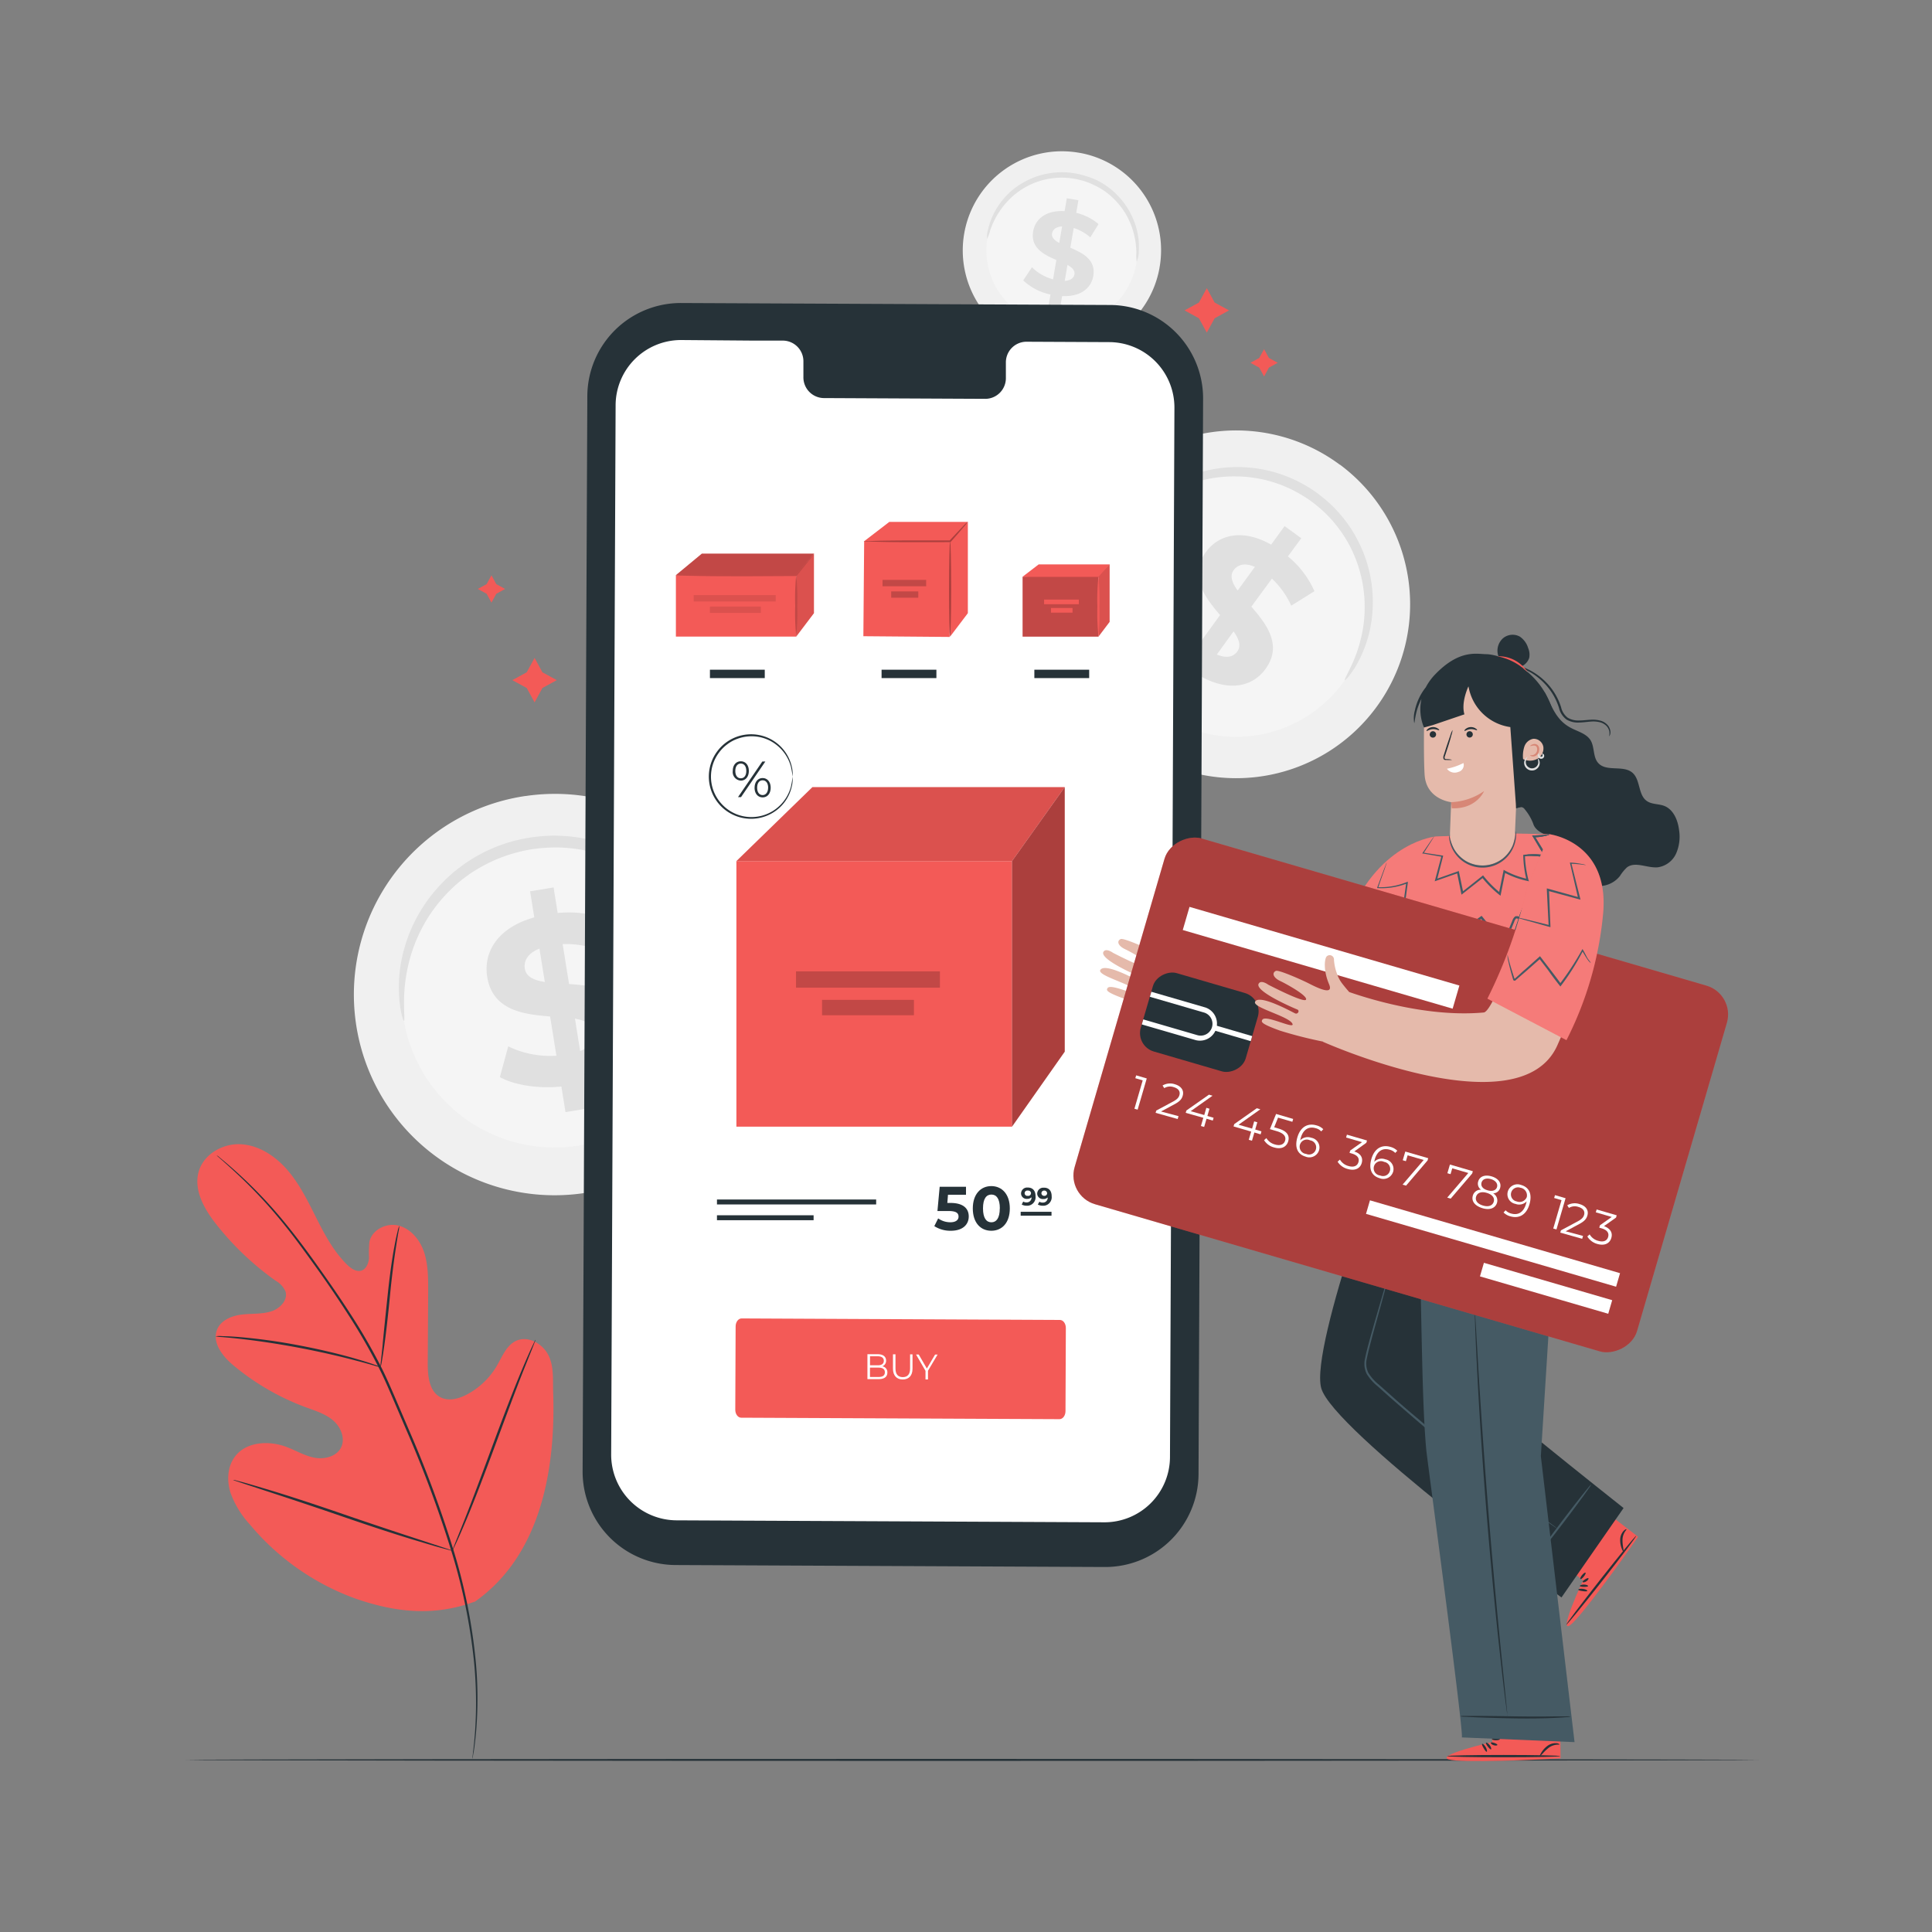 <svg xmlns="http://www.w3.org/2000/svg" viewBox="0 0 500 500"><rect x="0" y="0" width="500" height="500" fill="#808080" stroke="none"/><g id="freepik--background-complete--inject-128"><g id="freepik--freepik--background-complete--inject-2--inject-128"><path d="M356,183.29a45,45,0,1,1-9.22-63l.05,0A45,45,0,0,1,356,183.29Z" style="fill:#f0f0f0"></path><path d="M347.41,176.88a34.31,34.31,0,1,1-7-48h0a34.28,34.28,0,0,1,7,48Z" style="fill:#f5f5f5"></path><path d="M348.05,176c-.17-.11.61-1.41,1.74-3.84a36.55,36.55,0,0,0,3.13-10.79,35.58,35.58,0,0,0,.09-7.72,34.22,34.22,0,0,0-2-8.58,32.47,32.47,0,0,0-4.69-8.49,31.93,31.93,0,0,0-3.41-3.85,37.63,37.63,0,0,0-4.08-3.37,38.73,38.73,0,0,0-4.57-2.68,32.76,32.76,0,0,0-4.78-1.89,30.85,30.85,0,0,0-4.84-1.11,30.23,30.23,0,0,0-4.75-.38,33.93,33.93,0,0,0-8.75,1,35.17,35.17,0,0,0-7.22,2.73,36.47,36.47,0,0,0-9.06,6.64c-1.9,1.9-2.84,3.08-3,3s.53-1.47,2.25-3.64a31.91,31.91,0,0,1,8.93-7.59,34.25,34.25,0,0,1,16.85-4.56,34.78,34.78,0,0,1,10.34,1.45,35.31,35.31,0,0,1,5.18,2,39.16,39.16,0,0,1,4.93,2.88,40.37,40.37,0,0,1,4.4,3.65,34.38,34.38,0,0,1,3.65,4.17,32.22,32.22,0,0,1,2.85,4.53,34.6,34.6,0,0,1,3.55,22.09,32.1,32.1,0,0,1-4.06,11C349.25,175,348.17,176.1,348.05,176Z" style="fill:#e0e0e0"></path><path d="M310.79,175.06l-3.51,4.83L303,176.76l3.41-4.71c-4.08-3.36-7.22-7.67-8.24-11.25l6.19-3.55a21.49,21.49,0,0,0,6.16,9.14l5.23-7.21c-3.95-4.64-8.15-10.13-3.67-16.3,3.32-4.58,9.5-6.1,16.89-1.93l3.48-4.79,4.32,3.13L333.31,144a24.16,24.16,0,0,1,6.86,9l-6,3.75a22,22,0,0,0-5-7L323.85,157c4,4.6,8.09,10,3.67,16.11C324.27,177.65,318.16,179.15,310.79,175.06Zm9.52-22.23,4.45-6.13c-2.66-1.15-4.48-.55-5.51.88S318.85,150.85,320.31,152.83Zm-.12,15.8c1.1-1.51.44-3.24-.94-5.24l-4.33,6C317.43,170.45,319.19,170,320.19,168.63Z" style="fill:#e0e0e0"></path><path d="M194.91,249.84A51.94,51.94,0,1,1,136,206h.1a51.88,51.88,0,0,1,58.85,43.82Z" style="fill:#f0f0f0"></path><path d="M182.68,251.61a39.58,39.58,0,1,1-44.94-33.37h.09A39.54,39.54,0,0,1,182.68,251.61Z" style="fill:#f5f5f5"></path><path d="M182.49,250.39c-.24,0-.65-1.65-1.72-4.56a42.24,42.24,0,0,0-6.26-11.35,41.18,41.18,0,0,0-6.22-6.37,39.7,39.7,0,0,0-8.65-5.34,38,38,0,0,0-5.16-1.91,36.69,36.69,0,0,0-5.6-1.19,37.79,37.79,0,0,0-5.92-.34,42.71,42.71,0,0,0-6.08.58,44.63,44.63,0,0,0-5.91,1.54,38.7,38.7,0,0,0-5.45,2.37,37.24,37.24,0,0,0-4.85,3,36.47,36.47,0,0,0-4.18,3.57,39.52,39.52,0,0,0-6.28,8,40.19,40.19,0,0,0-3.65,8.11,42.48,42.48,0,0,0-2,12.81c0,3.1.2,4.83,0,4.87s-.77-1.63-1.14-4.81a36.86,36.86,0,0,1,1.09-13.47,39.64,39.64,0,0,1,10-17.48,37.43,37.43,0,0,1,4.43-3.91,40,40,0,0,1,11-5.94,42.45,42.45,0,0,1,6.38-1.67,45.1,45.1,0,0,1,6.56-.63,42.69,42.69,0,0,1,6.39.42,39.76,39.76,0,0,1,6,1.36,37.54,37.54,0,0,1,5.5,2.15,40.68,40.68,0,0,1,9.09,6,39.28,39.28,0,0,1,6.32,7,36.62,36.62,0,0,1,5.67,12.27C182.64,248.59,182.66,250.36,182.49,250.39Z" style="fill:#e0e0e0"></path><path d="M151.33,280l1.09,6.81-6.07,1-1.06-6.62c-6.08.6-12.16-.36-15.92-2.44l2.16-7.95A25,25,0,0,0,144,273.22l-1.63-10.16c-7-.55-14.9-1.6-16.29-10.29-1-6.44,2.76-12.72,12.19-15.35l-1.08-6.75,6.08-1,1.06,6.62A27.93,27.93,0,0,1,157.26,238l-1.84,8a25.11,25.11,0,0,0-9.81-1.68l1.66,10.34c7,.5,14.77,1.56,16.14,10.13C164.44,271.13,160.69,277.34,151.33,280ZM141,254.13l-1.39-8.63c-3.1,1.24-4.1,3.21-3.78,5.22S138.14,253.71,141,254.13Zm12.8,13c-.35-2.13-2.29-3-5-3.5l1.34,8.39c2.86-1.18,3.93-3,3.62-4.91Z" style="fill:#e0e0e0"></path><path d="M300.06,69.44a25.66,25.66,0,1,1-20.61-29.87h.06a25.61,25.61,0,0,1,20.55,29.84Z" style="fill:#f0f0f0"></path><path d="M294.06,68.32a19.55,19.55,0,1,1-15.7-22.76h0A19.54,19.54,0,0,1,294.06,68.32Z" style="fill:#f5f5f5"></path><path d="M294.16,67.72a12.15,12.15,0,0,1-.07-2.41A21.17,21.17,0,0,0,293,59a20.32,20.32,0,0,0-1.89-4,19.79,19.79,0,0,0-3.2-3.87,17.41,17.41,0,0,0-2.11-1.72A16.75,16.75,0,0,0,283.33,48a18.8,18.8,0,0,0-2.71-1.11,20.93,20.93,0,0,0-2.94-.69,20.09,20.09,0,0,0-3-.22,17.88,17.88,0,0,0-2.92.24,17.44,17.44,0,0,0-2.75.65,17.74,17.74,0,0,0-2.53,1,19.3,19.3,0,0,0-7.2,6,20.62,20.62,0,0,0-3,5.68,12.24,12.24,0,0,1-.8,2.27,5.56,5.56,0,0,1,.24-2.43,17.9,17.9,0,0,1,2.65-6.13,19.47,19.47,0,0,1,3-3.53,20,20,0,0,1,4.42-3,19.14,19.14,0,0,1,2.69-1.13,20.53,20.53,0,0,1,3-.74,19.52,19.52,0,0,1,3.15-.28,20,20,0,0,1,6.42,1A19.68,19.68,0,0,1,284,46.7a20.15,20.15,0,0,1,4.83,3.47A20.18,20.18,0,0,1,294,58.69a18.17,18.17,0,0,1,.7,6.64A5.8,5.8,0,0,1,294.16,67.72Z" style="fill:#e0e0e0"></path><path d="M274.88,76.62,274.3,80l-3-.51.56-3.27a14.45,14.45,0,0,1-7.06-3.67l2.27-3.38a12.27,12.27,0,0,0,5.46,3.12l.85-5c-3.19-1.38-6.72-3.12-6-7.41.54-3.18,3.31-5.51,8.14-5.24l.57-3.33,3,.51-.56,3.27A13.71,13.71,0,0,1,284.3,58l-2.13,3.43A12.26,12.26,0,0,0,277.88,59L277,64.12c3.2,1.35,6.66,3.08,5.94,7.31C282.42,74.55,279.68,76.86,274.88,76.62Zm-.74-13.76.73-4.26c-1.65.09-2.43.85-2.6,1.84S272.9,62.22,274.14,62.86ZM278.07,71c.17-1-.6-1.77-1.81-2.44l-.71,4.13C277.11,72.59,277.9,71.93,278.07,71Z" style="fill:#e0e0e0"></path></g></g><g id="freepik--Floor--inject-128"><path d="M455.25,455.46c0,.15-129.16.26-215.17.26S48,455.61,48,455.46s106-.26,192.08-.26S455.25,455.32,455.25,455.46Z" style="fill:#263238"></path></g><g id="freepik--Plant--inject-128"><path d="M122.78,414.6c17.16-12,21.06-34.25,20.38-54.26-.11-3.34.25-6.86-1.33-9.8s-5.3-4.93-8.29-3.52c-2.48,1.17-3.56,4.05-4.95,6.44a19.66,19.66,0,0,1-7.84,7.48c-2.12,1.1-4.75,1.78-6.85.62-2.88-1.59-3.22-5.57-3.2-8.89q.06-9.29.11-18.58c0-3.32,0-6.71-1-9.86s-3.32-6.09-6.48-7-7.07.94-7.73,4.19a30,30,0,0,0-.1,4.13c-.09,1.38-.73,2.91-2,3.29s-2.66-.55-3.65-1.52c-3.43-3.36-5.76-7.68-7.93-12s-4.29-8.7-7.4-12.36-7.41-6.56-12.17-6.83-9.83,2.67-11,7.34,1.53,9.44,4.5,13.23a74.34,74.34,0,0,0,15.44,14.72,6,6,0,0,1,2.58,2.77c.72,2.22-1.37,4.42-3.56,5.15-2.48.82-5.16.56-7.75.87s-5.4,1.45-6.38,3.89c-1.36,3.4,1.48,7,4.27,9.29a63.53,63.53,0,0,0,18.8,10.85c2.45.9,5,1.68,7,3.4s3.16,4.7,2,7-4.25,3.09-6.81,2.62-4.85-1.87-7.29-2.79c-4.56-1.72-10.46-1.41-13.38,2.54-1.93,2.59-2.09,6.21-1.12,9.3a24.25,24.25,0,0,0,5,8.21,64,64,0,0,0,27.28,19.17c10.59,3.67,20.4,4.66,30.93.81" style="fill:#F35A57"></path><path d="M56.08,299a1.62,1.62,0,0,0,.32.32l1,.88c.87.77,2.15,1.9,3.76,3.41a123.69,123.69,0,0,1,12.69,13.7c2.48,3.08,5,6.56,7.73,10.35s5.53,7.88,8.36,12.28a151.5,151.5,0,0,1,8.19,14.2c1.28,2.54,2.43,5.19,3.59,7.9l3.53,8.24a303.8,303.8,0,0,1,11.83,32,148.1,148.1,0,0,1,5.54,27.26,107.84,107.84,0,0,1,.31,18.76c-.17,2.22-.34,3.93-.5,5.09q-.09.84-.15,1.32a3.53,3.53,0,0,0,0,.46,3.58,3.58,0,0,0,.09-.45,11.4,11.4,0,0,1,.22-1.31c.19-1.16.4-2.87.61-5.09a102.89,102.89,0,0,0-.12-18.82,145.07,145.07,0,0,0-5.43-27.38A297.77,297.77,0,0,0,105.8,370l-3.53-8.24c-1.17-2.71-2.32-5.39-3.61-7.94A149,149,0,0,0,90.4,339.6c-2.85-4.41-5.71-8.48-8.41-12.27s-5.31-7.26-7.81-10.33a118.19,118.19,0,0,0-12.87-13.6c-1.64-1.48-2.94-2.59-3.84-3.32l-1-.84Z" style="fill:#263238"></path><path d="M98.48,353.81a7,7,0,0,0,.33-1.42c.17-.92.38-2.25.61-3.91.47-3.3,1-7.89,1.49-13s1.08-9.63,1.6-12.92c.25-1.65.47-3,.64-3.9a6.31,6.31,0,0,0,.18-1.44,7.4,7.4,0,0,0-.41,1.39c-.24.91-.53,2.23-.83,3.87-.64,3.29-1.26,7.87-1.79,12.94s-1,9.51-1.31,13q-.24,2.34-.42,3.93A7.12,7.12,0,0,0,98.48,353.81Z" style="fill:#263238"></path><path d="M55.77,345.83a9.74,9.74,0,0,0,1.7.2c1.1.1,2.69.23,4.64.46,3.91.42,9.3,1.19,15.2,2.3s11.2,2.37,15,3.38c1.91.49,3.44.93,4.51,1.23a9.59,9.59,0,0,0,1.66.41,8.39,8.39,0,0,0-1.59-.64c-1-.37-2.56-.87-4.46-1.42-3.79-1.12-9.09-2.44-15-3.56a148.35,148.35,0,0,0-15.27-2.14c-2-.17-3.56-.24-4.66-.26A7.69,7.69,0,0,0,55.77,345.83Z" style="fill:#263238"></path><path d="M117.09,401.27a2,2,0,0,0,.29-.52l.73-1.54c.63-1.35,1.49-3.32,2.52-5.76,2.06-4.9,4.69-11.75,7.5-19.34s5.37-14.47,7.32-19.39l2.34-5.84c.25-.63.45-1.16.62-1.59a1.9,1.9,0,0,0,.18-.57,2,2,0,0,0-.29.52l-.73,1.55c-.63,1.34-1.49,3.31-2.52,5.76-2.06,4.89-4.69,11.74-7.5,19.34s-5.37,14.46-7.32,19.39l-2.34,5.83-.62,1.59A1.9,1.9,0,0,0,117.09,401.27Z" style="fill:#263238"></path><path d="M60.33,383a2.28,2.28,0,0,0,.56.23l1.65.55,6.08,2c5.13,1.67,12.19,4,20,6.69s14.89,5,20.06,6.52c2.59.78,4.68,1.39,6.14,1.78l1.68.44a2.44,2.44,0,0,0,.6.11,2.35,2.35,0,0,0-.57-.23l-1.64-.55-6.08-2c-5.13-1.67-12.19-4-20-6.69s-14.89-5-20-6.51c-2.59-.78-4.68-1.39-6.14-1.79L61,383.11A2.46,2.46,0,0,0,60.33,383Z" style="fill:#263238"></path></g><g id="freepik--Device--inject-128"><path d="M285.84,405.54l-111-.51a24.17,24.17,0,0,1-24.06-24.28h0L152,102.49a24.19,24.19,0,0,1,24.29-24.07l111,.51a24.18,24.18,0,0,1,24.07,24.28l-1.18,278.26a24.16,24.16,0,0,1-24.27,24.07Z" style="fill:#263238"></path><path d="M287.08,88.54l-21.51-.1a5.34,5.34,0,0,0-5.25,5.43h0v3.91a5.35,5.35,0,0,1-5.25,5.44l-41.94-.2a5.36,5.36,0,0,1-5.21-5.48V93.63a5.35,5.35,0,0,0-5.2-5.48h-7.57L176.32,88a16.93,16.93,0,0,0-17,16.86h0l-1.15,271.6a17,17,0,0,0,16.85,17l110.77.51a16.94,16.94,0,0,0,17-16.86l1.15-271.6A16.93,16.93,0,0,0,287.08,88.54Z" style="fill:#fff"></path><rect x="190.58" y="222.86" width="71.34" height="68.72" style="fill:#F35A57"></rect><polygon points="210.25 203.71 190.57 222.86 261.91 222.86 275.55 203.71 210.25 203.71" style="fill:#F35A57"></polygon><polygon points="210.25 203.71 190.57 222.86 261.91 222.86 275.55 203.71 210.25 203.71" style="isolation:isolate;opacity:0.1"></polygon><polygon points="261.91 291.57 275.55 272.17 275.55 203.71 261.91 222.86 261.91 291.57" style="fill:#F35A57"></polygon><polygon points="261.91 291.57 275.55 272.17 275.55 203.71 261.91 222.86 261.91 291.57" style="isolation:isolate;opacity:0.3"></polygon><rect x="206.01" y="251.39" width="37.24" height="4.22" style="fill:#F35A57"></rect><rect x="206.01" y="251.39" width="37.24" height="4.22" style="isolation:isolate;opacity:0.2"></rect><rect x="212.75" y="258.77" width="23.77" height="3.98" style="fill:#F35A57"></rect><rect x="212.75" y="258.77" width="23.77" height="3.98" style="isolation:isolate;opacity:0.2"></rect><path d="M205.12,201a22.39,22.39,0,0,0-.43-2.58,10.66,10.66,0,0,0-3.91-5.77,10.29,10.29,0,0,0-4.42-1.94,10.58,10.58,0,0,0-5.49.48,9.52,9.52,0,0,0-2.64,1.43,9.86,9.86,0,0,0-2.2,2.22,10.37,10.37,0,0,0,0,12.33,10.48,10.48,0,0,0,4.84,3.65,10.51,10.51,0,0,0,9.92-1.47,10.66,10.66,0,0,0,3.9-5.76,22.56,22.56,0,0,0,.43-2.59,8.08,8.08,0,0,1-.23,2.64,10.62,10.62,0,0,1-3.87,6,10.92,10.92,0,0,1-15.42-15.17,10.89,10.89,0,0,1,10.84-4.24,10.78,10.78,0,0,1,8.45,8.09A8.06,8.06,0,0,1,205.12,201Z" style="fill:#263238"></path><path d="M189.64,199.52c0-1.5.84-2.5,2.08-2.5s2.08,1,2.08,2.5-.86,2.5-2.08,2.5A2.22,2.22,0,0,1,189.64,199.52Zm3.5,0c0-1.2-.57-1.91-1.42-1.91s-1.42.72-1.42,1.91.55,1.9,1.42,1.9S193.14,200.71,193.14,199.52Zm4.15-2.44h.78l-6.29,9.21H191Zm-2,6.78c0-1.5.86-2.5,2.08-2.5s2.08,1,2.08,2.5-.84,2.5-2.08,2.5-2.09-1-2.09-2.5Zm3.5,0c0-1.19-.55-1.91-1.42-1.91s-1.42.71-1.42,1.91.57,1.9,1.42,1.9,1.41-.76,1.41-1.9Z" style="fill:#263238"></path><path d="M250.71,314.82c0,2-1.45,3.7-4.65,3.7a7.64,7.64,0,0,1-4.26-1.2l1-2a5.41,5.41,0,0,0,3.18,1c1.29,0,2.09-.54,2.09-1.45s-.57-1.46-2.6-1.46h-2.86l.58-6.28H250v2.07h-4.66l-.17,2.12h.91C249.4,311.35,250.71,312.84,250.71,314.82Z" style="fill:#263238"></path><path d="M251.76,312.74c0-3.69,2.05-5.78,4.79-5.78s4.79,2.09,4.79,5.78-2,5.78-4.79,5.78S251.76,316.43,251.76,312.74Zm7,0c0-2.54-.89-3.59-2.19-3.59s-2.17,1.05-2.17,3.59.9,3.59,2.17,3.59,2.17-1.05,2.17-3.59Z" style="fill:#263238"></path><path d="M268,309.6a2.21,2.21,0,0,1-1.95,2.44,2.29,2.29,0,0,1-.37,0,2.5,2.5,0,0,1-1.26-.31l.39-.77a1.46,1.46,0,0,0,.86.22,1.21,1.21,0,0,0,1.28-1.13.61.61,0,0,0,0-.19,1.59,1.59,0,0,1-1.14.41,1.44,1.44,0,0,1-1.56-1.31v-.11a1.56,1.56,0,0,1,1.6-1.52H266C267.26,307.35,268,308.13,268,309.6Zm-1.17-.79a.71.71,0,0,0-.71-.69H266a.69.69,0,1,0-.23,1.36H266a.7.7,0,0,0,.81-.57.41.41,0,0,0,0-.11Z" style="fill:#263238"></path><path d="M272.17,309.6a2.21,2.21,0,0,1-1.95,2.44,2.29,2.29,0,0,1-.37,0,2.5,2.5,0,0,1-1.26-.31L269,311a1.41,1.41,0,0,0,.85.22,1.19,1.19,0,0,0,1.28-1.11.74.74,0,0,0,0-.21,1.51,1.51,0,0,1-1.13.41,1.45,1.45,0,0,1-1.57-1.32v-.1a1.56,1.56,0,0,1,1.6-1.52h.13C271.4,307.35,272.17,308.13,272.17,309.6Zm-1.18-.79a.71.71,0,0,0-.71-.69h-.08a.68.68,0,0,0,0,1.36h0a.69.69,0,0,0,.79-.59.28.28,0,0,0,0-.09Z" style="fill:#263238"></path><rect x="264.15" y="313.61" width="7.98" height="1.01" style="fill:#263238"></rect><rect x="185.55" y="310.43" width="41.2" height="1.28" style="fill:#263238"></rect><rect x="185.55" y="314.51" width="25.01" height="1.28" style="fill:#263238"></rect><path d="M274.19,367.28l-82.37-.38c-.85,0-1.54-.94-1.53-2.08l.09-21.55c0-1.14.7-2.06,1.55-2.06l82.37.39c.85,0,1.54.93,1.54,2.07l-.09,21.55C275.74,366.36,275.05,367.28,274.19,367.28Z" style="fill:#F35A57"></path><path d="M229.65,355.21c0,1.1-.78,1.72-2.32,1.71h-2.84v-6.45h2.67c1.37,0,2.16.62,2.16,1.67a1.49,1.49,0,0,1-1,1.46A1.53,1.53,0,0,1,229.65,355.21Zm-.65-.06c0-.84-.58-1.21-1.67-1.21h-2.18v2.42h2.18C228.41,356.37,229,356,229,355.15ZM225.16,351v2.34h2c1,0,1.56-.39,1.57-1.16s-.57-1.17-1.56-1.18Z" style="fill:#fff"></path><path d="M231.1,354.18v-3.69h.65v3.67c0,1.53.68,2.23,1.88,2.24s1.9-.69,1.9-2.22v-3.67h.63v3.7c0,1.85-1,2.8-2.54,2.8S231.09,356,231.1,354.18Z" style="fill:#fff"></path><path d="M240.16,354.75V357h-.64v-2.23l-2.45-4.23h.69l2.11,3.63,2.13-3.61h.65Z" style="fill:#fff"></path><rect x="174.92" y="148.85" width="31.14" height="15.9" style="fill:#F35A57"></rect><polygon points="181.64 143.28 174.92 148.85 206.06 148.85 210.65 143.28 181.64 143.28" style="fill:#F35A57"></polygon><polygon points="181.64 143.28 174.92 148.85 206.06 148.85 210.65 143.28 181.64 143.28" style="isolation:isolate;opacity:0.2"></polygon><polygon points="206.06 164.75 210.65 158.69 210.65 143.28 206.06 148.85 206.06 164.75" style="fill:#F35A57"></polygon><polygon points="206.06 164.75 210.65 158.69 210.65 143.28 206.06 148.85 206.06 164.75" style="isolation:isolate;opacity:0.1"></polygon><rect x="179.53" y="154.02" width="21.23" height="1.64" style="fill:#F35A57"></rect><rect x="179.53" y="154.02" width="21.23" height="1.64" style="isolation:isolate;opacity:0.1"></rect><rect x="183.73" y="156.98" width="13.18" height="1.64" style="fill:#F35A57"></rect><rect x="183.73" y="156.98" width="13.18" height="1.64" style="isolation:isolate;opacity:0.1"></rect><rect x="183.73" y="173.32" width="14.19" height="2.17" style="fill:#263238"></rect><path d="M174.92,148.85a9.5,9.5,0,0,1,1.51-.1l4.11-.09c3.47,0,8.27-.07,13.56-.07l12,.06-.16.07,3.42-4a12,12,0,0,1,1.33-1.43,11.19,11.19,0,0,1-1.15,1.58L206.22,149l-.06.07h-.1l-12,.06c-5.29,0-10.09,0-13.56-.08l-4.11-.08A7.24,7.24,0,0,1,174.92,148.85Z" style="fill:#F35A57"></path><g style="opacity:0.2"><path d="M174.92,148.85a9.5,9.5,0,0,1,1.51-.1l4.11-.09c3.47,0,8.27-.07,13.56-.07l12,.06-.16.07,3.42-4a12,12,0,0,1,1.33-1.43,11.19,11.19,0,0,1-1.15,1.58L206.22,149l-.06.07h-.1l-12,.06c-5.29,0-10.09,0-13.56-.08l-4.11-.08A7.24,7.24,0,0,1,174.92,148.85Z"></path></g><path d="M206.06,164.75a60.3,60.3,0,0,1-.26-7.95,59.37,59.37,0,0,1,.26-8,59.37,59.37,0,0,1,.27,8A58.63,58.63,0,0,1,206.06,164.75Z" style="fill:#F35A57"></path><g style="opacity:0.2"><path d="M206.06,164.75a60.3,60.3,0,0,1-.26-7.95,59.37,59.37,0,0,1,.26-8,59.37,59.37,0,0,1,.27,8A58.63,58.63,0,0,1,206.06,164.75Z"></path></g><rect x="228.15" y="173.32" width="14.19" height="2.17" style="fill:#263238"></rect><rect x="222.4" y="141.27" width="24.62" height="22.33" transform="translate(80.31 385.86) rotate(-89.52)" style="fill:#F35A57"></rect><polygon points="230.15 135.07 223.56 140.13 245.89 140.13 250.48 135.07 230.15 135.07" style="fill:#F35A57"></polygon><polygon points="245.89 164.75 250.48 158.69 250.48 135.07 245.89 140.13 245.89 164.75" style="fill:#F35A57"></polygon><rect x="228.4" y="150.08" width="11.29" height="1.64" style="fill:#F35A57"></rect><rect x="228.4" y="150.08" width="11.29" height="1.64" style="isolation:isolate;opacity:0.2"></rect><rect x="230.64" y="153.05" width="7.01" height="1.64" style="fill:#F35A57"></rect><rect x="230.64" y="153.05" width="7.01" height="1.64" style="isolation:isolate;opacity:0.2"></rect><path d="M223.56,140.13a5.53,5.53,0,0,1,1.15-.1l3.12-.09c2.64-.05,6.28-.08,10.31-.08h7.75l-.17.07c1.4-1.51,2.57-2.75,3.4-3.61a9.3,9.3,0,0,1,1.36-1.3,10.36,10.36,0,0,1-1.16,1.48c-.78.91-1.9,2.19-3.26,3.73l-.07.08h-7.85c-4,0-7.67,0-10.31-.08l-3.12-.08A4.92,4.92,0,0,1,223.56,140.13Z" style="fill:#F35A57"></path><g style="opacity:0.3"><path d="M223.56,140.13a5.53,5.53,0,0,1,1.15-.1l3.12-.09c2.64-.05,6.28-.08,10.31-.08h7.75l-.17.07c1.4-1.51,2.57-2.75,3.4-3.61a9.3,9.3,0,0,1,1.36-1.3,10.36,10.36,0,0,1-1.16,1.48c-.78.91-1.9,2.19-3.26,3.73l-.07.08h-7.85c-4,0-7.67,0-10.31-.08l-3.12-.08A4.92,4.92,0,0,1,223.56,140.13Z"></path></g><path d="M245.89,164.75c-.15,0-.27-5.51-.27-12.31s.12-12.31.27-12.31.27,5.51.27,12.31S246,164.75,245.89,164.75Z" style="fill:#F35A57"></path><g style="opacity:0.3"><path d="M245.89,164.75c-.15,0-.27-5.51-.27-12.31s.12-12.31.27-12.31.27,5.51.27,12.31S246,164.75,245.89,164.75Z"></path></g><rect x="267.69" y="173.32" width="14.19" height="2.17" style="fill:#263238"></rect><path d="M264.65,149.26a20.49,20.49,0,0,1,3.5-.19c2.17,0,5.16-.08,8.47-.08,2.93,0,5.62,0,7.66.06l-.15.07c.91-1,1.65-1.74,2.18-2.27a4.25,4.25,0,0,1,.86-.78,4.49,4.49,0,0,1-.69.93c-.47.58-1.17,1.4-2,2.39l-.06.07h-.1c-2,0-4.73.06-7.66.06-3.31,0-6.3,0-8.47-.08A23.26,23.26,0,0,1,264.65,149.26Z" style="fill:#F35A57"></path><rect x="264.65" y="149.26" width="19.64" height="15.5" style="fill:#F35A57"></rect><rect x="264.65" y="149.26" width="19.64" height="15.5" style="isolation:isolate;opacity:0.2"></rect><polygon points="268.8 146.07 264.65 149.25 284.29 149.25 287.17 146.07 268.8 146.07" style="fill:#F35A57"></polygon><polygon points="284.29 164.75 287.17 160.94 287.17 146.07 284.29 149.25 284.29 164.75" style="fill:#F35A57"></polygon><polygon points="284.29 164.75 287.17 160.94 287.17 146.07 284.29 149.25 284.29 164.75" style="isolation:isolate;opacity:0.1"></polygon><rect x="270.21" y="155.17" width="8.99" height="1.2" style="fill:#F35A57"></rect><rect x="271.99" y="157.35" width="5.58" height="1.2" style="fill:#F35A57"></rect><path d="M284.29,164.75A55.68,55.68,0,0,1,284,157a55.59,55.59,0,0,1,.27-7.74,58.84,58.84,0,0,1,.26,7.74A59,59,0,0,1,284.29,164.75Z" style="fill:#F35A57"></path></g><g id="freepik--Sparkles--inject-128"><polygon points="312.32 74.58 310.28 78.3 306.56 80.33 310.28 82.37 312.32 86.08 314.35 82.37 318.07 80.33 314.35 78.3 312.32 74.58" style="fill:#F35A57"></polygon><polygon points="138.35 170.27 136.31 173.99 132.59 176.02 136.31 178.05 138.35 181.77 140.38 178.05 144.1 176.02 140.38 173.99 138.35 170.27" style="fill:#F35A57"></polygon><polygon points="327.14 90.36 325.89 92.64 323.61 93.89 325.89 95.14 327.14 97.43 328.4 95.14 330.68 93.89 328.4 92.64 327.14 90.36" style="fill:#F35A57"></polygon><polygon points="127.19 148.89 125.94 151.17 123.66 152.42 125.94 153.67 127.19 155.96 128.44 153.67 130.72 152.42 128.44 151.17 127.19 148.89" style="fill:#F35A57"></polygon></g><g id="freepik--Character--inject-128"><path d="M409.69,409l-7.36-5.79,10.75-13.85,10.85,8.35-.61.9c-2.75,4-14.28,20.08-17,22C403.2,422.86,409.69,409,409.69,409Z" style="fill:#F35A57"></path><path d="M405.35,420.48c-.13-.1,3.82-5.34,8.82-11.7s9.16-11.43,9.29-11.33-3.82,5.34-8.82,11.7S405.48,420.58,405.35,420.48Z" style="fill:#263238"></path><path d="M411,410.46c0,.16-.51.22-1.07.22s-1.05-.08-1.07-.24.45-.37,1.07-.36S411,410.3,411,410.46Z" style="fill:#263238"></path><path d="M410.79,411.72c-.05.16-.58.15-1.2.06s-1.14-.21-1.14-.37.55-.31,1.22-.22S410.84,411.56,410.79,411.72Z" style="fill:#263238"></path><path d="M420.14,401.56c-.08,0-.25-.29-.45-.83a6.22,6.22,0,0,1-.39-2.26,3.48,3.48,0,0,1,.82-2.2c.41-.46.79-.57.83-.5s-.22.3-.49.75a4.15,4.15,0,0,0-.56,2,11.73,11.73,0,0,0,.2,2.13C420.19,401.18,420.22,401.54,420.14,401.56Z" style="fill:#263238"></path><path d="M409.58,409.41c-.06-.15.24-.42.63-.67s.77-.41.88-.29-.11.51-.55.8S409.64,409.57,409.58,409.41Z" style="fill:#263238"></path><path d="M409,408.64c-.12-.12.07-.57.42-1s.76-.73.9-.63-.06.54-.43,1S409.16,408.75,409,408.64Z" style="fill:#263238"></path><path d="M360.93,290s-22,58.34-19,69.24,62.18,54.18,62.18,54.18l16.07-23.14S374,353.73,373.85,351.72s18.34-50.49,18.34-50.49Z" style="fill:#263238"></path><path d="M403.09,395.63l-.21-.11c-.15-.11-.34-.23-.58-.38l-2.2-1.51c-1.89-1.33-4.63-3.27-8-5.73-6.66-4.92-15.71-11.94-25.31-20.16-2.4-2.06-4.73-4.09-7-6.06l-3.27-2.93a12.49,12.49,0,0,1-2.82-3.2,5.85,5.85,0,0,1-.41-4.05c.25-1.29.58-2.5.89-3.69.63-2.35,1.26-4.53,1.83-6.52l2.74-9.41c.3-1.08.54-1.94.72-2.57l.18-.67a.13.13,0,0,1-.09-.15.12.12,0,0,1,.24.06.12.12,0,0,1-.09.09,3.92,3.92,0,0,1-.14.68c-.13.59-.33,1.47-.62,2.59-.57,2.25-1.46,5.48-2.57,9.47-.55,2-1.16,4.17-1.77,6.53-.3,1.17-.62,2.4-.86,3.65a5.44,5.44,0,0,0,.39,3.74,12.19,12.19,0,0,0,2.72,3.05l3.28,2.91c2.23,2,4.56,4,7,6.05,9.59,8.21,18.59,15.27,25.19,20.26l7.86,5.87,2.14,1.59.55.42C403,395.57,403.1,395.63,403.09,395.63Z" style="fill:#455a64"></path><path d="M397.73,402.68c-.12-.09,2.93-4.3,6.81-9.4s7.13-9.17,7.25-9.08-2.94,4.3-6.82,9.41S397.85,402.77,397.73,402.68Z" style="fill:#455a64"></path><path d="M399.71,179.06c2,3.92,3,7.32,6.88,9.34,1.75.92,3.89,1.44,5,3.1,1.15,1.82.61,4.45,2.06,6,2.12,2.31,6.44.44,8.81,2.47,2.12,1.82,1.44,5.72,3.73,7.32,1.28.91,3,.71,4.5,1.27,2.4.93,3.54,3.7,3.85,6.25a10.9,10.9,0,0,1-.75,6.05,6.16,6.16,0,0,1-4.7,3.59c-2.73.29-5.81-1.59-8,0a10.72,10.72,0,0,0-1.84,2.24,6.87,6.87,0,0,1-9.65,1.15A6.8,6.8,0,0,1,408,226c-1.52-2.54-1.42-6-3.65-8a12.71,12.71,0,0,0-4.18-1.92c-1.45-.54-2.95-1.44-3.38-2.92a12.93,12.93,0,0,0-2.1-3.61c-1.11-1.66-2.59.37-4.07-.45s-.91-2.42-1-4.1" style="fill:#263238"></path><path d="M373.84,235.74l-19-6.35s-8.39,24.16-11,24.4c-14.24,1.3-29.48-3.43-34.82-5.29-.55-.61-1.17-1.34-1.86-2.24a8.59,8.59,0,0,1-1.34-2.56,13.26,13.26,0,0,1-.76-3.52,1.12,1.12,0,0,0-1-1.22,1.15,1.15,0,0,0-.91.34c-.61.8-.77,3.85.63,7.14s-3.57.67-5.4-.25-7.62-3.5-8.35-3.16c-1.07.5-.73,1.73,1.12,2.61s7.21,3.89,6.67,4.83-9.77-3.88-9.77-3.88-1.82-1.34-2.47-.27c-1.17,1.93,9,6.31,10,6.7.69.28.15,1.32-.57,1s-9-5-10.24-3c-.94,1.5,8.36,3.69,9.56,5.62s-6.88-2.37-7.71-.9c-.31.54-.47,1,4.53,2.8a109.68,109.68,0,0,0,11.15,2.84v.05s49.94,22.34,60.72.81C374.42,239.32,373.84,235.74,373.84,235.74Z" style="fill:#e5baab"></path><path d="M392.61,215.73h0l8.29.15,6.58,18.87-5.36,21.62c-1.57,6.31,5.55,18.95,5.36,25.92L361,289.82l-1-31.05v-1l-16.09-8,5.31-13c8.17-19.14,22.44-20.3,22.44-20.3Z" style="fill:#F35A57"></path><g style="opacity:0.2"><path d="M392.61,215.73h0l8.29.15,6.58,18.87-5.36,21.62c-1.57,6.31,5.55,18.95,5.36,25.92L361,289.82l-1-31.05v-1l-16.09-8,5.31-13c8.17-19.14,22.44-20.3,22.44-20.3Z" style="fill:#fff"></path></g><path d="M401.24,215.93a.61.61,0,0,0-.27.11,8.19,8.19,0,0,1-.81.23,20.43,20.43,0,0,1-3.22.32l.1-.19,3.17,5.15.22.34-.41-.07a19.93,19.93,0,0,0-5.56-.18l.19-.24a28.83,28.83,0,0,0,.9,6.26l.14.42-.44-.1a22.9,22.9,0,0,1-6.05-2.22l.39-.17c-.38,1.86-.77,3.81-1.17,5.8l-.09.43-.34-.27a27.13,27.13,0,0,1-2.39-2.15,26.1,26.1,0,0,1-2.09-2.36l.38.05-5.32,4.19-.33.26-.09-.41c-.38-1.85-.74-3.65-1.09-5.37l.32.18-5.69,2-.39.14.11-.4c.6-2.27,1.15-4.33,1.65-6.16l.14.22-4.94-.85h-.2l.11-.17,2.16-3.16.58-.81c.13-.18.21-.27.22-.26s-.1.2-.16.3l-.52.84-2.05,3.23-.09-.2,4.95.75h.2v.2l-1.58,6.18-.28-.27,5.66-2,.27-.1.06.28,1.12,5.37-.42-.15,5.31-4.21.21-.17.17.21a25.33,25.33,0,0,0,2,2.25,27.5,27.5,0,0,0,2.34,2.11l-.42.16c.4-2,.8-3.94,1.18-5.8l.07-.36.32.19a22.51,22.51,0,0,0,5.9,2.18l-.29.31a28.4,28.4,0,0,1-.86-6.36v-.22h.22a19.67,19.67,0,0,1,5.68.25l-.19.28c-1.21-2-2.24-3.8-3.08-5.21l-.1-.18h.2a23,23,0,0,0,3.21-.2A10.58,10.58,0,0,1,401.24,215.93Z" style="fill:#455a64"></path><path d="M410.42,223.86a7.16,7.16,0,0,0-1-.34,5.86,5.86,0,0,0-2.94-.05l.08-.11c.19,1.1.49,2.42.9,3.93s.91,3.22,1.36,5.15l.07.28-.29-.08c-2.37-.69-5.16-1.21-8.09-2.2l.27-.22c.31,2.85.29,6,.46,9.4v.29h-.3a47.26,47.26,0,0,1-7.85-2.07c-.32-.09-.69-.22-.78-.08a2.33,2.33,0,0,0-.44.82l-.83,2c-.55,1.35-1.12,2.72-1.69,4.1l-.17.42-.28-.35-5.32-6.6-.4-.49h.36L375,243.54l-.28.19-.12-.32c-1-2.78-1.9-5.46-2.8-8.06l.38.13a48.52,48.52,0,0,1-9.52,4.79l-.35.14V240c.61-4.33,1.16-8.22,1.63-11.58l.25.19a18,18,0,0,1-7.65,1.23h-.17l.06-.16,1.79-4.82c.21-.51.36-.92.48-1.23a2.17,2.17,0,0,1,.19-.41,3,3,0,0,1-.12.43c-.11.32-.25.73-.42,1.26-.4,1.14-1,2.77-1.69,4.86l-.11-.17a18,18,0,0,0,7.5-1.31l.29-.12v.31c-.45,3.37-1,7.25-1.54,11.59l-.31-.24a48.66,48.66,0,0,0,9.4-4.79l.27-.17.11.3,2.82,8-.4-.12,8.55-5.89.21-.14.15.19.4.49,5.31,6.61-.45.06,1.7-4.1.83-2a2.46,2.46,0,0,1,.61-1,.71.71,0,0,1,.36-.17h.34a4.94,4.94,0,0,1,.55.15,48.68,48.68,0,0,0,7.77,2.08l-.28.25c-.15-3.38-.12-6.55-.4-9.38v-.33l.31.11c2.9,1,5.67,1.55,8.06,2.27l-.22.2c-.42-1.91-.91-3.62-1.29-5.15s-.66-2.85-.83-4v-.09h.09a5.67,5.67,0,0,1,3,.14A4.31,4.31,0,0,1,410.42,223.86Z" style="fill:#455a64"></path><path d="M360.26,257.5a2.83,2.83,0,0,1-1-.53,8.08,8.08,0,0,1-2.15-2.21,7.09,7.09,0,0,1-1.09-4.44,9.86,9.86,0,0,1,5.1-8.26l-.14.2c.38-2.85.73-5.3,1-7a18.25,18.25,0,0,1,.51-2.75,17.5,17.5,0,0,1-.2,2.8c-.17,1.74-.46,4.2-.81,7.06v.12l-.13.07a9.64,9.64,0,0,0-4.83,7.83,6.89,6.89,0,0,0,.92,4.21,8.77,8.77,0,0,0,2,2.25A10.16,10.16,0,0,1,360.26,257.5Z" style="fill:#455a64"></path><path d="M362,236.55c-.13.07-.59-.6-1-1.48s-.68-1.65-.54-1.72.59.6,1,1.49S362.15,236.49,362,236.55Z" style="fill:#455a64"></path><path d="M392.05,216l1.43-32.67-13-9.83-11.79,5.76s-.4,14.81,0,21.24,6.87,7.1,6.87,7.1-.15,3.77-.3,7.72a8.38,8.38,0,0,0,8,8.7h.42A8.39,8.39,0,0,0,392.05,216Z" style="fill:#e5baab"></path><path d="M370,190.06a.83.83,0,1,0,.84-.82h0a.82.82,0,0,0-.82.82Z" style="fill:#263238"></path><path d="M369.2,189.16c.1.11.71-.41,1.59-.46s1.55.38,1.65.26-.07-.24-.36-.44a2.19,2.19,0,0,0-2.59.15C369.23,188.91,369.14,189.12,369.2,189.16Z" style="fill:#263238"></path><path d="M379.52,190.06a.82.82,0,1,0,.82-.82.82.82,0,0,0-.82.82Z" style="fill:#263238"></path><path d="M379,189.16c.1.11.71-.41,1.6-.46s1.54.38,1.64.26-.07-.24-.36-.44a2.19,2.19,0,0,0-2.59.15A.64.64,0,0,0,379,189.16Z" style="fill:#263238"></path><path d="M378.74,197.47a16.21,16.21,0,0,1-4.28,1.48,2.48,2.48,0,0,0,2.93.83,1.84,1.84,0,0,0,1.38-2.21Z" style="fill:#fff"></path><path d="M375.57,207.6a16,16,0,0,0,8.51-2.87s-1.93,4.72-8.37,4.45Z" style="fill:#d78776"></path><path d="M412.17,201.79a4.61,4.61,0,0,1-2.33-.53,6.46,6.46,0,0,1-2.54-2.46,26.43,26.43,0,0,1-1.9-4.07c-1.2-3-2.1-5.75-2.72-7.77-.09-.32-.18-.61-.26-.89s-.11-.65-.17-.88C398.74,171.8,387,169.3,384.64,169.3s-6.86-1.37-13.23,5.24a14.46,14.46,0,0,0-2.42,3.34,14.42,14.42,0,0,0-2.84,6.05,7.47,7.47,0,0,0-.15,3.19c.12,0,.14-1.22.64-3.08a16.46,16.46,0,0,1,1.24-3.16,12.19,12.19,0,0,0,.65,7.4l2.28-.63,8.18-2.78c-.74-2.54.35-5.68,1-7.15l.06-.05a12.8,12.8,0,0,0,10.82,10.5l1.51,21c10.87-2.32,10.62-16.87,10.55-19.83.5,1.67,1.14,3.58,1.94,5.59a24.3,24.3,0,0,0,2,4.14,6.7,6.7,0,0,0,2.83,2.55,4.41,4.41,0,0,0,2.53.37,1.77,1.77,0,0,0,.88-.34A5.42,5.42,0,0,1,412.17,201.79Z" style="fill:#263238"></path><path d="M375.81,196.64a5.8,5.8,0,0,0-1.44-.18c-.23,0-.45-.05-.5-.21a1.27,1.27,0,0,1,.13-.72l.6-1.83c.43-1.31.79-2.5,1-3.36a5.86,5.86,0,0,0,.33-1.42,5.46,5.46,0,0,0-.57,1.34c-.3.85-.7,2-1.13,3.33-.2.64-.39,1.26-.58,1.84a1.39,1.39,0,0,0-.08.92.52.52,0,0,0,.37.32,1.28,1.28,0,0,0,.39,0A6.11,6.11,0,0,0,375.81,196.64Z" style="fill:#263238"></path><path d="M394.16,196.37a7.91,7.91,0,0,1,.35-3.17,3,3,0,0,1,2.31-2,2.53,2.53,0,0,1,2.6,2.11,3.1,3.1,0,0,1-1.58,3.09,4.07,4.07,0,0,1-3.57.1" style="fill:#e5baab"></path><path d="M396,195.43c0-.07.35.09.81-.05a1.45,1.45,0,0,0,1-1.36,1.1,1.1,0,0,0-.23-.86,1,1,0,0,0-.7-.21c-.48.05-.82.17-.85.09s.22-.3.79-.46a1.27,1.27,0,0,1,1.08.21,1.44,1.44,0,0,1,.44,1.26,2,2,0,0,1-.48,1.2,1.44,1.44,0,0,1-.94.5C396.27,195.82,396,195.47,396,195.43Z" style="fill:#d78776"></path><path d="M386.19,450.82v-9.36l17.54-.11.14,13.69-1.08.08c-4.84.3-24.62,1.18-27.86.22C371.32,454.27,386.19,450.82,386.19,450.82Z" style="fill:#F35A57"></path><path d="M374.52,454.48c0-.16,6.56-.3,14.65-.3s14.64.14,14.64.3-6.55.3-14.64.3S374.52,454.65,374.52,454.48Z" style="fill:#263238"></path><path d="M385.89,452.73c-.15.08-.49-.26-.84-.71s-.58-.86-.47-1,.57.13.95.62S386,452.65,385.89,452.73Z" style="fill:#263238"></path><path d="M384.77,453.35c-.16.06-.47-.37-.79-.91s-.54-1-.41-1.13.58.24.92.83S384.92,453.29,384.77,453.35Z" style="fill:#263238"></path><path d="M398.53,454.42c-.06-.05.08-.38.38-.87a6,6,0,0,1,1.54-1.7,3.52,3.52,0,0,1,2.23-.72c.62,0,.94.27.91.34s-.38,0-.9.08a4.06,4.06,0,0,0-1.89.78,10.85,10.85,0,0,0-1.55,1.48C398.86,454.22,398.6,454.47,398.53,454.42Z" style="fill:#263238"></path><path d="M385.83,451c.09-.14.48-.07.92.08s.8.35.77.51-.47.23-1,.06S385.75,451.11,385.83,451Z" style="fill:#263238"></path><path d="M386.11,450.06c0-.16.48-.29,1.05-.28s1,.15,1,.31-.46.3-1.05.29S386.09,450.23,386.11,450.06Z" style="fill:#263238"></path><path d="M370.53,288.4l-9.6,1.61,5.53,6.8c1.59,32,1.2,63.05,2.67,78.52.22,2.35,10.14,76,9.15,74.31l29.21,1.22-8.72-74,4.13-65.73a34.82,34.82,0,0,0,3.66-25.67l-.72-2.95" style="fill:#455a64"></path><path d="M390.66,172.74a4.94,4.94,0,0,1-3-3.34,4.31,4.31,0,0,1,1.33-4.23,3.86,3.86,0,0,1,4.35-.41,5.51,5.51,0,0,1,2.16,3,4.33,4.33,0,0,1,.26,2.49,3.68,3.68,0,0,1-2.69,2.43,11.16,11.16,0,0,1-3.78.1" style="fill:#263238"></path><path d="M416.43,190.56a3.21,3.21,0,0,0,.06-1.31,3,3,0,0,0-.69-1.33,3.62,3.62,0,0,0-1.72-1,7.33,7.33,0,0,0-2.47-.17c-.91.06-1.88.22-2.94.24a5.76,5.76,0,0,1-3.25-.77,5.2,5.2,0,0,1-1.95-3,16.09,16.09,0,0,0-3.2-5.74,17.18,17.18,0,0,0-4.14-3.46,24.26,24.26,0,0,0-4.62-1.93h.35a4.32,4.32,0,0,1,1,.2,14.45,14.45,0,0,1,3.47,1.38,16.79,16.79,0,0,1,4.32,3.46A16.14,16.14,0,0,1,404,183a4.73,4.73,0,0,0,1.72,2.74,5.35,5.35,0,0,0,3,.72c1,0,2-.15,2.92-.19a7.62,7.62,0,0,1,2.6.25,3.82,3.82,0,0,1,1.84,1.16,3.12,3.12,0,0,1,.68,1.5,2.12,2.12,0,0,1-.09,1C416.53,190.47,416.44,190.57,416.43,190.56Z" style="fill:#263238"></path><path d="M398,196.31c0-.05.48.33.48,1.19a1.87,1.87,0,0,1-.61,1.34,2,2,0,0,1-1.73.54,2.07,2.07,0,0,1-1.47-1.06,1.9,1.9,0,0,1-.14-1.46,1.46,1.46,0,0,1,.83-1,2.35,2.35,0,0,0-.46,1.07,1.65,1.65,0,0,0,.2,1.13,1.71,1.71,0,0,0,1.13.77,1.67,1.67,0,0,0,1.31-.37,1.63,1.63,0,0,0,.56-1C398.16,196.77,397.88,196.35,398,196.31Z" style="fill:#e0e0e0"></path><path d="M395.37,174a15.17,15.17,0,0,0-7.84-4.15A8.84,8.84,0,0,1,395.37,174Z" style="fill:#F35A57"></path><path d="M399.1,195.08c0-.07.29-.09.47.24a.77.77,0,0,1,0,.63.79.79,0,0,1-.68.42.81.81,0,0,1-.86-.75.43.43,0,0,1,0-.16c0-.34.24-.45.29-.41s0,.2.09.4a.44.44,0,0,0,.46.38.32.32,0,0,0,.34-.3s0-.05,0-.08C399.2,195.26,399.08,195.16,399.1,195.08Z" style="fill:#e0e0e0"></path><path d="M392.26,215a3,3,0,0,1,.11,1.08,8.52,8.52,0,0,1-.58,2.91A8.71,8.71,0,0,1,379,223.18a8.81,8.81,0,0,1-3-3.24,8.51,8.51,0,0,1-.93-2.82,2.8,2.8,0,0,1,0-1.08,11.72,11.72,0,0,0,1.27,3.72,8.91,8.91,0,0,0,2.92,3,8.57,8.57,0,0,0,9.69-.59,8.88,8.88,0,0,0,2.54-3.34A12,12,0,0,0,392.26,215Z" style="fill:#455a64"></path><path d="M390.16,444.17a1.31,1.31,0,0,1-.06-.27c0-.21-.07-.47-.11-.8-.1-.74-.24-1.77-.41-3.07-.34-2.67-.79-6.53-1.32-11.32-1.07-9.56-2.38-22.78-3.56-37.41s-2-27.91-2.46-37.52c-.25-4.8-.41-8.69-.5-11.38q-.06-2-.09-3.09v-.81a1.22,1.22,0,0,1,0-.27,1.22,1.22,0,0,1,0,.27,4.12,4.12,0,0,0,.06.8c.05.75.11,1.78.2,3.09.16,2.73.38,6.6.66,11.37.58,9.6,1.46,22.86,2.63,37.49s2.43,27.86,3.39,37.42c.49,4.76.88,8.62,1.16,11.34.13,1.3.23,2.33.3,3.08a7,7,0,0,0,.07.8A.9.9,0,0,1,390.16,444.17Z" style="fill:#263238"></path><path d="M406.48,444.24a4.73,4.73,0,0,1-1.12.16c-.72.06-1.77.13-3.06.19-2.59.13-6.17.19-10.12.13s-7.53-.18-10.11-.28l-3.06-.15a4.3,4.3,0,0,1-1.13-.12,4.28,4.28,0,0,1,1.13-.09h3.07c2.58,0,6.16.06,10.11.12s7.51.06,10.1,0h3.06A4.74,4.74,0,0,1,406.48,444.24Z" style="fill:#263238"></path><path d="M401.24,215.93a12.56,12.56,0,0,1-4.3.77l.19-.36,1.93,3.13,1.22,2,.29.49-.56-.11a45.32,45.32,0,0,0-5.58-.47,5,5,0,0,1,1.59-.25,17.45,17.45,0,0,1,4.08.22l-.26.38-1.24-2-1.87-3.16-.21-.35h.4c1.28-.06,2.37-.14,3.12-.21A6.05,6.05,0,0,1,401.24,215.93Z" style="fill:#455a64"></path><path d="M410.42,223.86c0,.09-1.45-.26-3.94-.32l.17-.19c.59,2.34,1.37,5.46,2.28,9.06l.1.42-.41-.11L402.26,231l-1.73-.48.34-.27c.14,3.45.27,6.65.38,9.4v.3l-.28-.08-6.11-1.71-1.69-.5a2.42,2.42,0,0,1-.58-.23,2.17,2.17,0,0,1,.62.1l1.72.39,6.13,1.52-.27.23c-.14-2.75-.3-5.95-.47-9.39v-.37l.36.1,1.73.48,6.34,1.77-.31.31c-.84-3.63-1.56-6.77-2.11-9.13l-.05-.2h.22a19,19,0,0,1,2.91.37A5.14,5.14,0,0,1,410.42,223.86Z" style="fill:#455a64"></path><path d="M411.68,249.22a3,3,0,0,1-.72-.75c-.42-.53-.88-1.41-1.54-2.43h.27a60.47,60.47,0,0,1-5.66,9l-.2.27-.21-.27q-1.5-1.87-3-4l-2.3-3h.38L395,251.3l-1.66,1.43-.77.67-.37.32-.09.08H392c0,.09-.33-.12-.26-.21h0v-.06h0s.07.17.1.16h0l-.17.05-.06-.19c-.59-2-1-3.58-1.25-4.72a5.17,5.17,0,0,1-.2-1.79,17.33,17.33,0,0,0,.41,1.74c.31,1.11.78,2.7,1.43,4.65l-.23-.14a.41.41,0,0,1,.22,0,.25.25,0,0,1,.17.24.33.33,0,0,1,0,.14h-.05l-.14-.06a.21.21,0,0,0-.06-.1l-.06-.06h0l.08-.08.37-.33.76-.68c.52-.47,1.06-1,1.63-1.46l3.65-3.25.21-.19.18.23,2.3,3c1.06,1.38,2.08,2.72,3,4h-.41a70.74,70.74,0,0,0,5.79-8.84l.14-.24.14.23c.64,1.07,1,2,1.41,2.51S411.71,249.19,411.68,249.22Z" style="fill:#455a64"></path><path d="M394,235a3.38,3.38,0,0,1-.17,1c-.15.62-.38,1.5-.7,2.59-.63,2.17-1.61,5.15-2.87,8.36s-2.58,6.06-3.6,8.08c-.51,1-.94,1.82-1.26,2.37a3.78,3.78,0,0,1-.53.83,31.21,31.21,0,0,1,1.45-3.36c.93-2.06,2.18-4.91,3.44-8.11s2.29-6.15,3-8.29A28.66,28.66,0,0,1,394,235Z" style="fill:#455a64"></path><path d="M401.24,215.93a12.56,12.56,0,0,1-4.3.77l.19-.36,1.93,3.13,1.22,2,.29.49-.56-.11a45.32,45.32,0,0,0-5.58-.47,5,5,0,0,1,1.59-.25,17.45,17.45,0,0,1,4.08.22l-.26.38-1.24-2-1.87-3.16-.21-.35h.4c1.28-.06,2.37-.14,3.12-.21A6.05,6.05,0,0,1,401.24,215.93Z" style="fill:#455a64"></path><path d="M394,235a3.38,3.38,0,0,1-.17,1c-.15.62-.38,1.5-.7,2.59-.63,2.17-1.61,5.15-2.87,8.36s-2.58,6.06-3.6,8.08c-.51,1-.94,1.82-1.26,2.37a3.78,3.78,0,0,1-.53.83,31.21,31.21,0,0,1,1.45-3.36c.93-2.06,2.18-4.91,3.44-8.11s2.29-6.15,3-8.29A28.66,28.66,0,0,1,394,235Z" style="fill:#455a64"></path><rect x="313.22" y="207.56" width="98.59" height="151.61" rx="7.76" transform="translate(-10.97 552.11) rotate(-73.75)" style="fill:#F35A57"></rect><g style="opacity:0.3"><rect x="313.22" y="207.56" width="98.59" height="151.61" rx="7.76" transform="translate(-10.97 552.11) rotate(-73.75)"></rect></g><path d="M296.78,279.1l-2.36,8.08-.83-.24,2.14-7.34-1.91-.56.22-.74Z" style="fill:#fff"></path><path d="M305,288.86l-.22.74-5.71-1.6.17-.59,4.32-2.31c1.18-.63,1.51-1.13,1.67-1.68.27-.94-.22-1.7-1.45-2.06a2.87,2.87,0,0,0-2.47.25l-.44-.68a3.83,3.83,0,0,1,3.2-.32c1.64.48,2.43,1.62,2,3-.22.77-.67,1.39-2.06,2.14l-3.54,1.9Z" style="fill:#fff"></path><path d="M313.87,290l-1.62-.47-.62,2.12-.83-.24.62-2.13L306.86,288l.17-.6,5.85-4.1.92.27-5.65,4,3.51,1,.54-1.87.81.24-.54,1.87,1.61.47Z" style="fill:#fff"></path><path d="M326.25,293.57l-1.62-.48-.62,2.13-.83-.24.62-2.13-4.56-1.33.18-.6,5.84-4.11.92.27-5.65,4,3.51,1,.54-1.87.81.23-.54,1.88,1.61.47Z" style="fill:#fff"></path><path d="M333.39,295.37c-.41,1.37-1.68,2.17-3.65,1.59a4.29,4.29,0,0,1-2.6-1.88l.6-.54A3.66,3.66,0,0,0,330,296.2c1.37.4,2.3-.06,2.58-1s-.15-1.88-2.21-2.47l-1.72-.51,1.6-3.93,4.42,1.29-.21.74-3.7-1.08-1,2.5,1,.3C333.16,292.71,333.8,293.94,333.39,295.37Z" style="fill:#fff"></path><path d="M341.38,297.66a2.63,2.63,0,0,1-3.26,1.76l-.22-.08c-2.15-.62-2.88-2.45-2.14-5,.8-2.74,2.72-3.74,4.91-3.1a3.75,3.75,0,0,1,1.79,1l-.53.57a2.88,2.88,0,0,0-1.46-.84c-1.74-.51-3.19.29-3.82,2.48-.06.22-.12.44-.16.67a2.71,2.71,0,0,1,2.87-.67,2.55,2.55,0,0,1,2.08,2.95Zm-.83-.21a1.83,1.83,0,0,0-1.25-2.28,1.31,1.31,0,0,0-.27-.06,1.86,1.86,0,1,0-1.64,3.34,1.8,1.8,0,0,0,.64.18,1.84,1.84,0,0,0,2.43-.93,1.06,1.06,0,0,0,.09-.25Z" style="fill:#fff"></path><path d="M352.41,301c-.39,1.35-1.68,2.1-3.63,1.53a4.38,4.38,0,0,1-2.61-1.88l.6-.55a3.68,3.68,0,0,0,2.23,1.67c1.34.39,2.26,0,2.56-1s-.22-1.81-1.72-2.24l-.58-.17.18-.61,3.06-2.16-4.13-1.2.21-.74,5.2,1.51-.17.59L350.48,298C352.19,298.52,352.79,299.68,352.41,301Z" style="fill:#fff"></path><path d="M360.54,303.25a2.63,2.63,0,0,1-3.29,1.74l-.2-.07c-2.14-.62-2.87-2.45-2.13-5,.8-2.75,2.72-3.74,4.91-3.11a3.94,3.94,0,0,1,1.79,1l-.53.57a3.07,3.07,0,0,0-1.46-.84c-1.74-.5-3.19.29-3.83,2.48-.06.22-.11.44-.15.67a2.65,2.65,0,0,1,2.87-.66A2.55,2.55,0,0,1,360.6,303,1.27,1.27,0,0,1,360.54,303.25Zm-.83-.22a1.85,1.85,0,0,0-1.29-2.29l-.23-.05a1.86,1.86,0,1,0-1.64,3.34,1.8,1.8,0,0,0,.64.18,1.84,1.84,0,0,0,2.43-.94c0-.09.07-.18.09-.27Z" style="fill:#fff"></path><path d="M369.62,299.74l-.17.59-5.56,6.51-.9-.26,5.46-6.38-4.16-1.2-.44,1.51-.82-.24.66-2.25Z" style="fill:#fff"></path><path d="M381.17,303.11l-.17.59-5.56,6.5-.9-.26,5.46-6.37-4.16-1.21-.44,1.51-.82-.24.66-2.25Z" style="fill:#fff"></path><path d="M387.43,311.26c-.42,1.43-1.89,2-3.82,1.4s-2.86-1.8-2.44-3.23a2.08,2.08,0,0,1,2.14-1.53,1.89,1.89,0,0,1-.75-2.15c.38-1.31,1.74-1.81,3.45-1.31s2.61,1.65,2.22,3a1.89,1.89,0,0,1-1.81,1.4A2.12,2.12,0,0,1,387.43,311.26Zm-.85-.26c.29-1-.39-1.87-1.82-2.29s-2.46,0-2.75,1,.37,1.87,1.81,2.29S386.28,312,386.58,311ZM385,308.05c1.26.37,2.18,0,2.43-.85s-.37-1.7-1.58-2.05-2.16,0-2.42.87S383.69,307.69,385,308.05Z" style="fill:#fff"></path><path d="M395.82,311.68c-.8,2.75-2.72,3.75-4.92,3.11a3.85,3.85,0,0,1-1.78-1l.53-.57a2.89,2.89,0,0,0,1.45.84c1.75.51,3.19-.29,3.83-2.48.06-.22.12-.44.16-.67a2.65,2.65,0,0,1-2.87.66,2.53,2.53,0,0,1-2.06-2.94,1.31,1.31,0,0,1,.06-.27,2.61,2.61,0,0,1,3.24-1.76l.24.08C395.83,307.3,396.56,309.13,395.82,311.68Zm-.68-1.93a2,2,0,0,0-1.57-2.35h-.06a1.84,1.84,0,0,0-1.38,3.41,1.82,1.82,0,0,0,.38.11,2,2,0,0,0,2.61-1.1A.14.14,0,0,1,395.14,309.75Z" style="fill:#fff"></path><path d="M405.17,310.1l-2.36,8.08-.83-.24,2.14-7.34-1.91-.56.22-.74Z" style="fill:#fff"></path><path d="M409.69,319.86l-.22.74L403.8,319l.17-.59,4.32-2.31c1.18-.63,1.51-1.13,1.67-1.68.27-.93-.22-1.7-1.45-2.06a2.87,2.87,0,0,0-2.47.25l-.44-.68a3.83,3.83,0,0,1,3.2-.31c1.64.47,2.43,1.61,2,3-.23.77-.67,1.39-2.06,2.14l-3.54,1.9Z" style="fill:#fff"></path><path d="M417,320.4c-.4,1.35-1.68,2.1-3.63,1.53A4.35,4.35,0,0,1,410.8,320l.6-.54a3.63,3.63,0,0,0,2.23,1.67c1.34.39,2.26,0,2.55-1s-.21-1.81-1.71-2.24l-.58-.17.18-.62,3.05-2.15-4.13-1.2.22-.74,5.19,1.51-.17.59-3.12,2.21C416.81,317.94,417.41,319.1,417,320.4Z" style="fill:#fff"></path><rect x="384.57" y="288.11" width="3.65" height="67.41" transform="translate(-30.64 602.8) rotate(-73.76)" style="fill:#fff"></rect><rect x="398.29" y="316.12" width="3.66" height="34.58" transform="translate(-31.88 624.32) rotate(-73.76)" style="fill:#fff"></rect><rect x="299.82" y="250.42" width="21.13" height="28.29" rx="4.96" transform="translate(-30.47 488.51) rotate(-73.75)" style="fill:#263238"></rect><path d="M295.5,265.12l.38-1.3,14,4.08a3.05,3.05,0,0,0,1.71-5.86l-14-4.07.38-1.3,14,4.07a4.41,4.41,0,0,1-2.46,8.46Z" style="fill:#fff"></path><rect x="318.4" y="262.39" width="1.36" height="10" transform="translate(-27.12 498.6) rotate(-73.7)" style="fill:#fff"></rect><rect x="338.77" y="211.5" width="6.24" height="72.75" transform="translate(8.25 506.74) rotate(-73.75)" style="fill:#fff"></rect><path d="M412.17,248.91,395,237.63s-8.39,24.16-11,24.4c-14.24,1.3-29.48-3.43-34.82-5.29-.54-.61-1.16-1.34-1.85-2.24a8.59,8.59,0,0,1-1.34-2.56,12.88,12.88,0,0,1-.76-3.52,1.12,1.12,0,0,0-1-1.22,1.15,1.15,0,0,0-.91.34c-.62.8-.78,3.85.63,7.14s-3.57.67-5.4-.25-7.63-3.5-8.36-3.16c-1.06.5-.73,1.73,1.12,2.61s7.21,3.89,6.68,4.83-9.78-3.88-9.78-3.88-1.81-1.34-2.46-.27c-1.18,1.93,9,6.31,10,6.7.68.28.14,1.32-.58,1s-9.12-5-10.33-3.06c-.93,1.5,8.37,3.69,9.57,5.62s-6.89-2.37-7.72-.91c-.31.55-.46,1,4.54,2.81a109.5,109.5,0,0,0,11.14,2.84v.05s51.06,22.86,60.72.81C413.43,246.92,412.17,248.91,412.17,248.91Z" style="fill:#e5baab"></path><path d="M400.9,215.88s15.6,1.84,14,20.4a90.55,90.55,0,0,1-9.5,32.91l-20.46-10.74a126.09,126.09,0,0,0,10.32-28.94L401,215.88Z" style="fill:#F35A57"></path><g style="opacity:0.2"><path d="M400.9,215.88s15.6,1.84,14,20.4a90.55,90.55,0,0,1-9.5,32.91l-20.46-10.74a126.09,126.09,0,0,0,10.32-28.94L401,215.88Z" style="fill:#fff"></path></g><path d="M410.42,223.86c0,.09-1.45-.26-3.94-.32l.17-.19c.59,2.34,1.37,5.46,2.28,9.06l.1.42-.41-.11L402.26,231l-1.73-.48.34-.27c.14,3.45.27,6.65.38,9.4v.3l-.28-.08-6.11-1.71-1.69-.5a2.42,2.42,0,0,1-.58-.23,2.17,2.17,0,0,1,.62.1l1.72.39,6.13,1.52-.27.23c-.14-2.75-.3-5.95-.47-9.39v-.37l.36.1,1.73.48,6.34,1.77-.31.31c-.84-3.63-1.56-6.77-2.11-9.13l-.05-.2h.22a19,19,0,0,1,2.91.37A5.14,5.14,0,0,1,410.42,223.86Z" style="fill:#455a64"></path><path d="M411.68,249.22a3,3,0,0,1-.72-.75c-.42-.53-.88-1.41-1.54-2.43h.27a60.47,60.47,0,0,1-5.66,9l-.2.27-.21-.27q-1.5-1.87-3-4l-2.3-3h.38L395,251.3l-1.66,1.43-.77.67-.37.32-.09.08H392c0,.09-.33-.12-.26-.21h0v-.06h0s.07.17.1.16h0l-.17.05-.06-.19c-.59-2-1-3.58-1.25-4.72a5.17,5.17,0,0,1-.2-1.79,17.33,17.33,0,0,0,.41,1.74c.31,1.11.78,2.7,1.43,4.65l-.23-.14a.41.41,0,0,1,.22,0,.25.25,0,0,1,.17.24.33.33,0,0,1,0,.14h-.05l-.14-.06a.21.21,0,0,0-.06-.1l-.06-.06h0l.08-.08.37-.33.76-.68c.52-.47,1.06-1,1.63-1.46l3.65-3.25.21-.19.18.23,2.3,3c1.06,1.38,2.08,2.72,3,4h-.41a70.74,70.74,0,0,0,5.79-8.84l.14-.24.14.23c.64,1.07,1,2,1.41,2.51S411.71,249.19,411.68,249.22Z" style="fill:#455a64"></path></g></svg>